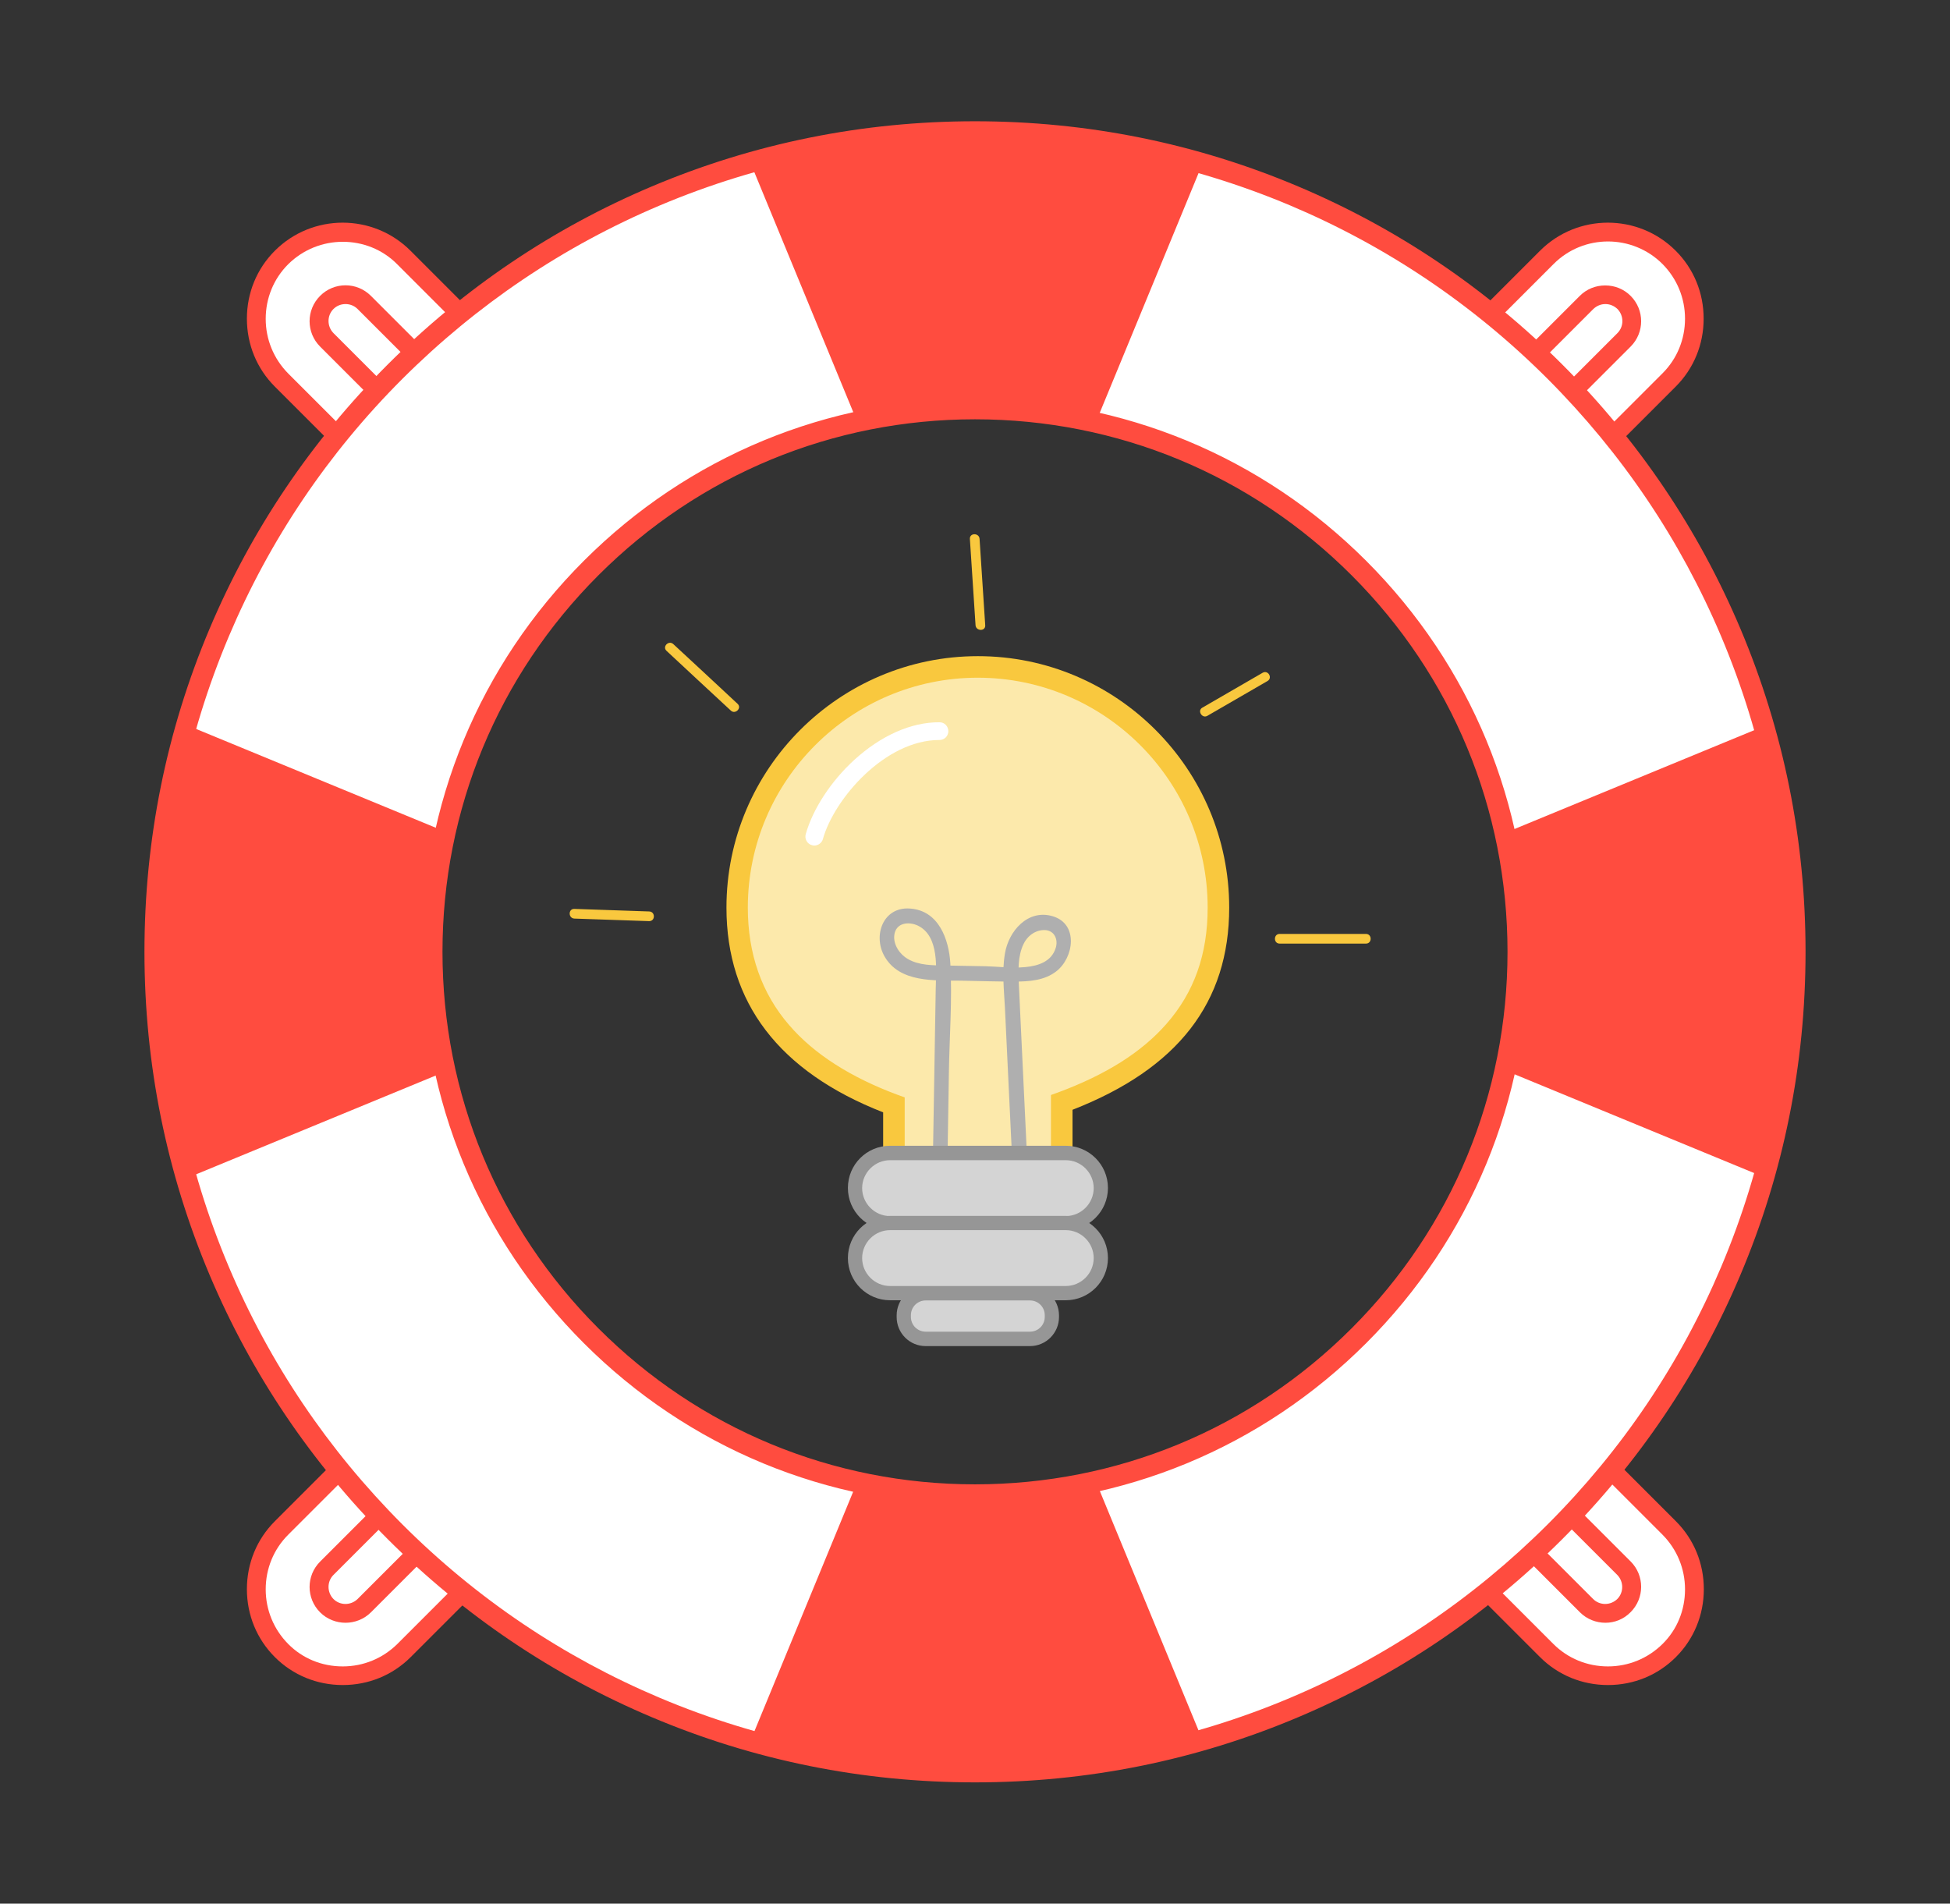 <?xml version="1.0" encoding="utf-8"?>
<!-- Generator: Adobe Illustrator 19.1.0, SVG Export Plug-In . SVG Version: 6.00 Build 0)  -->
<svg version="1.1" id="Layer_1" xmlns="http://www.w3.org/2000/svg" xmlns:xlink="http://www.w3.org/1999/xlink" x="0px" y="0px"
	 viewBox="0 0 1067.8 1042.4" enable-background="new 0 0 1067.8 1042.4" xml:space="preserve">
<rect x="0" y="0" width="1067.8" height="1042.4" fill="#333333" stroke="none"/>
<g>
	<g>
		<g>
			<g>
				<g>
					<path fill="#FFFFFF" d="M320.2,307.1L320.2,307.1c-18.4,18.4-48.6,18.4-67,0l-99-99c-18.4-18.4-18.4-48.6,0-67l0,0
						c18.4-18.4,48.6-18.4,67,0l99,99C338.7,258.5,338.7,288.7,320.2,307.1z"/>
					<path fill="#FF4C3F" d="M286.7,326.1c-13.5,0-26.9-5.1-37.2-15.4l-99-99c-9.9-9.9-15.3-23.1-15.3-37.2
						c0-14.1,5.4-27.3,15.3-37.2c20.5-20.5,53.8-20.5,74.3,0l99,99c9.9,9.9,15.3,23.1,15.3,37.2c0,14.1-5.4,27.3-15.3,37.2l0,0
						C313.6,321,300.2,326.1,286.7,326.1z M187.7,132.4c-10.8,0-21.6,4.1-29.9,12.3c-7.9,7.9-12.3,18.5-12.3,29.9
						c0,11.3,4.4,21.9,12.3,29.9l99,99c16.5,16.5,43.3,16.5,59.7,0c7.9-7.9,12.3-18.5,12.3-29.9c0-11.3-4.4-21.9-12.3-29.9l-99-99
						C209.4,136.5,198.6,132.4,187.7,132.4z"/>
				</g>
				<g>
					<path fill="#FF4C3F" d="M214.3,220.6c-5.3,0-10.2-2-13.9-5.7l0,0l0,0l-25.1-25.1c-7.7-7.7-7.7-20.1,0-27.8
						c7.7-7.7,20.1-7.7,27.8,0l25.1,25.1c3.7,3.7,5.7,8.6,5.7,13.9s-2,10.2-5.7,13.9C224.5,218.6,219.6,220.6,214.3,220.6z
						 M189.2,166.5c-2.4,0-4.8,0.9-6.6,2.7c-3.6,3.6-3.6,9.5,0,13.2l25.1,25.1c1.7,1.7,4.1,2.7,6.6,2.7s4.8-1,6.6-2.7
						c1.7-1.7,2.7-4.1,2.7-6.6s-1-4.8-2.7-6.6l-25.1-25.1C194,167.4,191.6,166.5,189.2,166.5z"/>
				</g>
			</g>
			<g>
				<g>
					<path fill="#FFFFFF" d="M748,307.1L748,307.1c18.4,18.4,48.6,18.4,67,0l99-99c18.4-18.4,18.4-48.6,0-67l0,0
						c-18.4-18.4-48.6-18.4-67,0l-99,99C729.6,258.5,729.6,288.7,748,307.1z"/>
					<path fill="#FF4C3F" d="M781.5,326.1c-13.5,0-26.9-5.1-37.2-15.4h0c-9.9-9.9-15.3-23.1-15.3-37.2c0-14.1,5.4-27.3,15.3-37.2
						l99-99c20.5-20.5,53.8-20.5,74.3,0c9.9,9.9,15.3,23.1,15.3,37.2c0,14.1-5.4,27.3-15.3,37.2l-99,99
						C808.5,321,795,326.1,781.5,326.1z M751.7,303.4c16.5,16.5,43.3,16.5,59.7,0l99-99c7.9-7.9,12.3-18.5,12.3-29.9
						c0-11.3-4.4-21.9-12.3-29.9c-16.5-16.5-43.3-16.5-59.7,0l-99,99c-7.9,7.9-12.3,18.5-12.3,29.9
						C739.4,284.9,743.7,295.5,751.7,303.4L751.7,303.4z"/>
				</g>
				<g>
					<path fill="#FF4C3F" d="M853.9,220.6c-5.3,0-10.2-2-13.9-5.7c-3.7-3.7-5.7-8.6-5.7-13.9s2-10.2,5.7-13.9l25.1-25.1
						c3.7-3.7,8.6-5.7,13.9-5.7c5.3,0,10.2,2,13.9,5.7c7.7,7.7,7.7,20.1,0,27.8l-25.1,25.1C864.1,218.6,859.2,220.6,853.9,220.6z
						 M879.1,166.5c-2.5,0-4.8,1-6.6,2.7l-25.1,25.1c-1.7,1.7-2.7,4.1-2.7,6.6s1,4.8,2.7,6.6c1.7,1.7,4.1,2.7,6.6,2.7s4.8-1,6.6-2.7
						l25.1-25.1c3.6-3.6,3.6-9.5,0-13.2C883.9,167.5,881.6,166.5,879.1,166.5z"/>
				</g>
			</g>
		</g>
		<g>
			<g>
				<g>
					<path fill="#FFFFFF" d="M320.2,737.7L320.2,737.7c-18.4-18.4-48.6-18.4-67,0l-99,99c-18.4,18.4-18.4,48.6,0,67l0,0
						c18.4,18.4,48.6,18.4,67,0l99-99C338.7,786.3,338.7,756.2,320.2,737.7z"/>
					<path fill="#FF4C3F" d="M187.7,922.7c-14.1,0-27.3-5.4-37.2-15.3c-9.9-9.9-15.3-23.1-15.3-37.2c0-14.1,5.4-27.3,15.3-37.2
						l99-99c9.9-9.9,23.1-15.3,37.2-15.3c14.1,0,27.3,5.4,37.2,15.3l0,0l0,0c9.9,9.9,15.3,23.1,15.3,37.2c0,14.1-5.4,27.3-15.3,37.2
						l-99,99C215,917.3,201.8,922.7,187.7,922.7z M286.7,729.1c-11.3,0-21.9,4.4-29.9,12.3l-99,99c-7.9,7.9-12.3,18.5-12.3,29.9
						c0,11.3,4.4,21.9,12.3,29.9s18.5,12.3,29.9,12.3c11.3,0,21.9-4.4,29.9-12.3l99-99c7.9-7.9,12.3-18.5,12.3-29.9
						c0-11.3-4.4-21.9-12.3-29.9l0,0C308.6,733.5,298,729.1,286.7,729.1z"/>
				</g>
				<g>
					<path fill="#FF4C3F" d="M189.2,888.6c-5,0-10.1-1.9-13.9-5.7c-7.7-7.7-7.7-20.1,0-27.8l25.1-25.1c3.7-3.7,8.6-5.7,13.9-5.7
						s10.2,2,13.9,5.7s5.7,8.6,5.7,13.9s-2,10.2-5.7,13.9l-25.1,25.1C199.3,886.7,194.2,888.6,189.2,888.6z M214.3,834.6
						c-2.5,0-4.8,1-6.6,2.7l-25.1,25.1c-3.6,3.6-3.6,9.5,0,13.2c3.6,3.6,9.5,3.6,13.2,0l25.1-25.1c1.7-1.7,2.7-4.1,2.7-6.6
						s-1-4.8-2.7-6.6C219.2,835.5,216.8,834.6,214.3,834.6z"/>
				</g>
			</g>
			<g>
				<g>
					<path fill="#FFFFFF" d="M748,737.7L748,737.7c18.4-18.4,48.6-18.4,67,0l99,99c18.4,18.4,18.4,48.6,0,67l0,0
						c-18.4,18.4-48.6,18.4-67,0l-99-99C729.6,786.3,729.6,756.2,748,737.7z"/>
					<path fill="#FF4C3F" d="M880.5,922.7c-14.1,0-27.3-5.4-37.2-15.3l-99-99c-9.9-9.9-15.3-23.1-15.3-37.2
						c0-14.1,5.4-27.3,15.3-37.2l0,0l0,0c9.9-9.9,23.1-15.3,37.2-15.3c14.1,0,27.3,5.4,37.2,15.3l99,99c9.9,9.9,15.3,23.1,15.3,37.2
						c0,14.1-5.4,27.3-15.3,37.2C907.8,917.3,894.6,922.7,880.5,922.7z M781.5,729.1c-11.3,0-21.9,4.4-29.9,12.3h0
						c-7.9,7.9-12.3,18.5-12.3,29.9c0,11.3,4.4,21.9,12.3,29.9l99,99c7.9,7.9,18.5,12.3,29.9,12.3c11.3,0,21.9-4.4,29.9-12.3
						s12.3-18.5,12.3-29.9c0-11.3-4.4-21.9-12.3-29.9l-99-99C803.5,733.5,792.9,729.1,781.5,729.1z"/>
				</g>
				<g>
					<path fill="#FF4C3F" d="M879.1,888.6c-5,0-10.1-1.9-13.9-5.7L840,857.7c-3.7-3.7-5.7-8.6-5.7-13.9s2-10.2,5.7-13.9
						c3.7-3.7,8.6-5.7,13.9-5.7c5.3,0,10.2,2,13.9,5.7l25.1,25.1c7.7,7.7,7.7,20.1,0,27.8C889.1,886.7,884.1,888.6,879.1,888.6z
						 M853.9,834.6c-2.5,0-4.8,1-6.6,2.7c-1.7,1.7-2.7,4.1-2.7,6.6s1,4.8,2.7,6.6l25.1,25.1c3.6,3.6,9.5,3.6,13.2,0
						c3.6-3.6,3.6-9.5,0-13.2l-25.1-25.1C858.8,835.5,856.4,834.6,853.9,834.6z"/>
				</g>
			</g>
		</g>
		<g>
			<path fill="#FFFFFF" d="M533.9,72C285.8,72,84.7,273.1,84.7,521.2s201.1,449.2,449.2,449.2S983,769.3,983,521.2S782,72,533.9,72z
				 M533.9,818.5c-164.2,0-297.3-133.1-297.3-297.3s133.1-297.3,297.3-297.3c164.2,0,297.3,133.1,297.3,297.3
				S698.1,818.5,533.9,818.5z"/>
		</g>
		<g>
			<g>
				<path fill="#FF4C3F" d="M409.9,86.6l59.2,143.6c20.9-4.2,42.9-6.5,65.7-6.5c22.8,0,44.9,2.3,65.7,6.5l59.2-143.6
					c-39.7-8.1-81.6-12.4-125-12.4C491.5,74.2,449.5,78.6,409.9,86.6z"/>
			</g>
			<g>
				<path fill="#FF4C3F" d="M409.9,955.8l59.2-143.6c20.9,4.2,42.9,6.5,65.7,6.5c22.8,0,44.9-2.3,65.7-6.5l59.2,143.6
					c-39.7,8.1-81.6,12.4-125,12.4C491.5,968.2,449.5,963.8,409.9,955.8z"/>
			</g>
		</g>
		<g>
			<path fill="#FF4C3F" d="M533.9,976c-61.4,0-121-12-177-35.7c-54.2-22.9-102.8-55.7-144.6-97.5c-41.8-41.8-74.6-90.4-97.5-144.6
				c-23.7-56.1-35.7-115.6-35.7-177s12-121,35.7-177c22.9-54.2,55.7-102.8,97.5-144.6c41.8-41.8,90.4-74.6,144.6-97.5
				c56.1-23.7,115.6-35.7,177-35.7s121,12,177,35.7c54.2,22.9,102.8,55.7,144.6,97.5c41.8,41.8,74.6,90.4,97.5,144.6
				c23.7,56.1,35.7,115.6,35.7,177s-12,121-35.7,177c-22.9,54.2-55.7,102.8-97.5,144.6c-41.8,41.8-90.4,74.6-144.6,97.5
				C654.9,964,595.3,976,533.9,976z M533.9,77.7c-59.9,0-117.9,11.7-172.6,34.8c-52.8,22.3-100.2,54.3-141,95
				c-40.7,40.7-72.7,88.2-95,141c-23.1,54.7-34.8,112.7-34.8,172.6s11.7,117.9,34.8,172.6c22.3,52.8,54.3,100.2,95,141
				c40.7,40.7,88.2,72.7,141,95c54.7,23.1,112.7,34.8,172.6,34.8s117.9-11.7,172.6-34.8c52.8-22.3,100.2-54.3,141-95
				c40.7-40.7,72.7-88.2,95-141c23.1-54.7,34.8-112.7,34.8-172.6s-11.7-117.9-34.8-172.6c-22.3-52.8-54.3-100.2-95-141
				c-40.7-40.7-88.2-72.7-141-95C651.8,89.5,593.8,77.7,533.9,77.7z M533.9,824.2c-80.9,0-157-31.5-214.2-88.7
				c-57.2-57.2-88.7-133.3-88.7-214.2s31.5-157,88.7-214.2c57.2-57.2,133.3-88.7,214.2-88.7s157,31.5,214.2,88.7
				s88.7,133.3,88.7,214.2s-31.5,157-88.7,214.2C690.9,792.7,614.8,824.2,533.9,824.2z M533.9,229.6c-77.9,0-151.1,30.3-206.2,85.4
				c-55.1,55.1-85.4,128.3-85.4,206.2s30.3,151.1,85.4,206.2c55.1,55.1,128.3,85.4,206.2,85.4s151.1-30.3,206.2-85.4
				c55.1-55.1,85.4-128.3,85.4-206.2S795.2,370.1,740.1,315C685,259.9,611.8,229.6,533.9,229.6z"/>
		</g>
		<g>
			<g>
				<path fill="#FF4C3F" d="M969.4,396.2l-143.6,59.2c4.2,20.9,6.5,42.9,6.5,65.7c0,22.8-2.3,44.9-6.5,65.7l143.6,59.2
					c8.1-39.7,12.4-81.6,12.4-125S977.5,435.9,969.4,396.2z"/>
			</g>
			<g>
				<path fill="#FF4C3F" d="M100.2,396.2l143.6,59.2c-4.2,20.9-6.5,42.9-6.5,65.7c0,22.8,2.3,44.9,6.5,65.7l-143.6,59.2
					c-8.1-39.7-12.4-81.6-12.4-125S92.2,435.9,100.2,396.2z"/>
			</g>
		</g>
	</g>
	<g>
		<g>
			<g>
				<path fill="#FCE9AB" d="M667.2,497c0-72.8-59-131.8-131.8-131.8s-131.8,59-131.8,131.8c0,56.6,35.7,89.4,85.8,108.1v44.8h91.9
					v-46.2C631.5,585,667.2,553.6,667.2,497z"/>
			</g>
			<g>
				<path fill="#F9C83E" d="M587.3,655.8H483.6v-46.7c-57-22.3-85.8-60.1-85.8-112.1c0-75.9,61.8-137.7,137.7-137.7
					S673.1,421.1,673.1,497c0,51.9-28.1,88.2-85.8,110.7V655.8z M495.4,644h80.1v-44.4l3.9-1.4c26.4-9.8,45.8-22.1,59.3-37.5
					c15.2-17.3,22.6-38.1,22.6-63.7c0-69.4-56.5-125.9-125.9-125.9S409.5,427.6,409.5,497c0,25.3,7.6,47,22.7,64.4
					c13.5,15.7,33.5,28.5,59.3,38.1l3.9,1.4V644z"/>
			</g>
		</g>
		<g>
			<g>
				<path fill="#FFFFFF" d="M445.9,463c-0.4,0-0.9-0.1-1.3-0.2c-2.6-0.7-4.1-3.4-3.4-6c3.9-13.8,13.8-29,26.6-40.7
					c14.6-13.3,31.1-20.7,46.7-20.6c2.7,0,4.8,2.2,4.8,4.9c0,2.7-2.2,4.8-4.8,4.8c0,0,0,0-0.1,0c-29.7,0-57.6,32.1-63.8,54.3
					C450,461.6,448,463,445.9,463z"/>
			</g>
		</g>
		<g>
			<g>
				<g>
					<path fill="#AFAFAF" d="M518.6,649.4c0.3-20.6,0.7-41.3,1-61.9c0.3-19.8,1.9-40.1,0.8-59.9c-0.8-13.5-6.5-29.1-22.2-30.1
						c-14.6-1-20.3,14.7-13.9,26.1c8.3,14.7,27.6,13.2,42,13.4c9.8,0.2,19.5,0.5,29.3,0.5c7.9,0,16.4-0.6,22.8-5.6
						c9.7-7.5,12.3-26-2-30.2c-13.6-4-24.1,8.2-26.1,20.4c-1.7,9.8-0.5,20,0,29.9c0.5,11.2,1.1,22.4,1.6,33.6
						c1.1,23,2.2,46.1,3.3,69.1c0.3,5.2,8.4,5.3,8.2,0c-1.5-31.6-3-63.2-4.5-94.8c-0.3-7.1-0.7-14.2-1-21.3
						c-0.3-7.1-0.6-14.9,2.5-21.5c2-4.3,5.9-7.5,10.8-7.8c5.9-0.4,8.6,4.9,6.8,10.1c-4.7,14-26.9,9.9-38.2,9.7
						c-7.3-0.1-14.6-0.3-22-0.4c-6.9-0.1-14.6,0-20.7-3.6c-4.4-2.5-8-7.8-7.4-13c0.8-6.8,7.8-7.7,13-5.2c11.8,5.8,9.9,23.7,9.7,34.5
						c-0.6,36-1.2,71.9-1.8,107.9C510.3,654.7,518.5,654.7,518.6,649.4L518.6,649.4z"/>
				</g>
			</g>
		</g>
		<g>
			<g>
				<path fill="#D4D4D4" d="M583.6,669.8h-96.2c-10.6,0-19.2-8.6-19.2-19.2l0,0c0-10.6,8.6-19.2,19.2-19.2h96.2
					c10.6,0,19.2,8.6,19.2,19.2l0,0C602.8,661.1,594.1,669.8,583.6,669.8z"/>
			</g>
			<g>
				<path fill="#969696" d="M583.6,673.6h-96.2c-12.7,0-23.1-10.3-23.1-23.1s10.3-23.1,23.1-23.1h96.2c12.7,0,23.1,10.3,23.1,23.1
					S596.3,673.6,583.6,673.6z M487.4,635.3c-8.4,0-15.3,6.9-15.3,15.3s6.9,15.3,15.3,15.3h96.2c8.4,0,15.3-6.9,15.3-15.3
					s-6.9-15.3-15.3-15.3H487.4z"/>
			</g>
		</g>
		<g>
			<g>
				<path fill="#D4D4D4" d="M583.6,708.1h-96.2c-10.6,0-19.2-8.6-19.2-19.2l0,0c0-10.6,8.6-19.2,19.2-19.2h96.2
					c10.6,0,19.2,8.6,19.2,19.2l0,0C602.8,699.5,594.1,708.1,583.6,708.1z"/>
			</g>
			<g>
				<path fill="#969696" d="M583.6,712h-96.2c-12.7,0-23.1-10.3-23.1-23.1s10.3-23.1,23.1-23.1h96.2c12.7,0,23.1,10.3,23.1,23.1
					S596.3,712,583.6,712z M487.4,673.6c-8.4,0-15.3,6.9-15.3,15.3c0,8.4,6.9,15.3,15.3,15.3h96.2c8.4,0,15.3-6.9,15.3-15.3
					c0-8.4-6.9-15.3-15.3-15.3H487.4z"/>
			</g>
		</g>
		<g>
			<g>
				<path fill="#D4D4D4" d="M564,733.2h-57.1c-6.6,0-12-5.4-12-12v-0.9c0-6.6,5.4-12,12-12H564c6.6,0,12,5.4,12,12v0.9
					C576.1,727.8,570.6,733.2,564,733.2z"/>
			</g>
			<g>
				<path fill="#969696" d="M564,737.1h-57.1c-8.8,0-15.9-7.1-15.9-15.9v-0.9c0-8.8,7.1-15.9,15.9-15.9H564
					c8.8,0,15.9,7.1,15.9,15.9v0.9C579.9,729.9,572.8,737.1,564,737.1z M506.9,712.1c-4.5,0-8.1,3.6-8.1,8.1v0.9
					c0,4.5,3.6,8.1,8.1,8.1H564c4.5,0,8.1-3.6,8.1-8.1v-0.9c0-4.5-3.6-8.1-8.1-8.1H506.9z"/>
			</g>
		</g>
		<g>
			<g>
				<g>
					<path fill="#F9C83E" d="M355.5,499.1c-13.7-0.5-27.3-0.9-41-1.4c-3.4-0.1-3.4,5.1,0,5.3c13.7,0.5,27.3,0.9,41,1.4
						C358.9,504.4,358.9,499.2,355.5,499.1L355.5,499.1z"/>
				</g>
			</g>
		</g>
		<g>
			<g>
				<g>
					<path fill="#F9C83E" d="M403.9,385.4c-11.7-10.9-23.4-21.8-35.2-32.7c-2.5-2.3-6.2,1.4-3.7,3.7c11.7,10.9,23.4,21.8,35.2,32.7
						C402.6,391.4,406.4,387.7,403.9,385.4L403.9,385.4z"/>
				</g>
			</g>
		</g>
		<g>
			<g>
				<g>
					<path fill="#F9C83E" d="M539.5,342.4c-1-15.8-2.1-31.5-3.1-47.3c-0.2-3.4-5.5-3.4-5.3,0c1,15.8,2.1,31.5,3.1,47.3
						C534.5,345.7,539.7,345.8,539.5,342.4L539.5,342.4z"/>
				</g>
			</g>
		</g>
		<g>
			<g>
				<g>
					<path fill="#F9C83E" d="M661.1,392c11-6.4,22-12.7,33-19.1c2.9-1.7,0.3-6.2-2.7-4.5c-11,6.4-22,12.7-33,19.1
						C655.5,389.1,658.2,393.6,661.1,392L661.1,392z"/>
				</g>
			</g>
		</g>
		<g>
			<g>
				<g>
					<path fill="#F9C83E" d="M700.7,516.7c15.8,0,31.5,0,47.3,0c3.4,0,3.4-5.3,0-5.3c-15.8,0-31.5,0-47.3,0
						C697.3,511.4,697.3,516.7,700.7,516.7L700.7,516.7z"/>
				</g>
			</g>
		</g>
	</g>
</g>
</svg>

